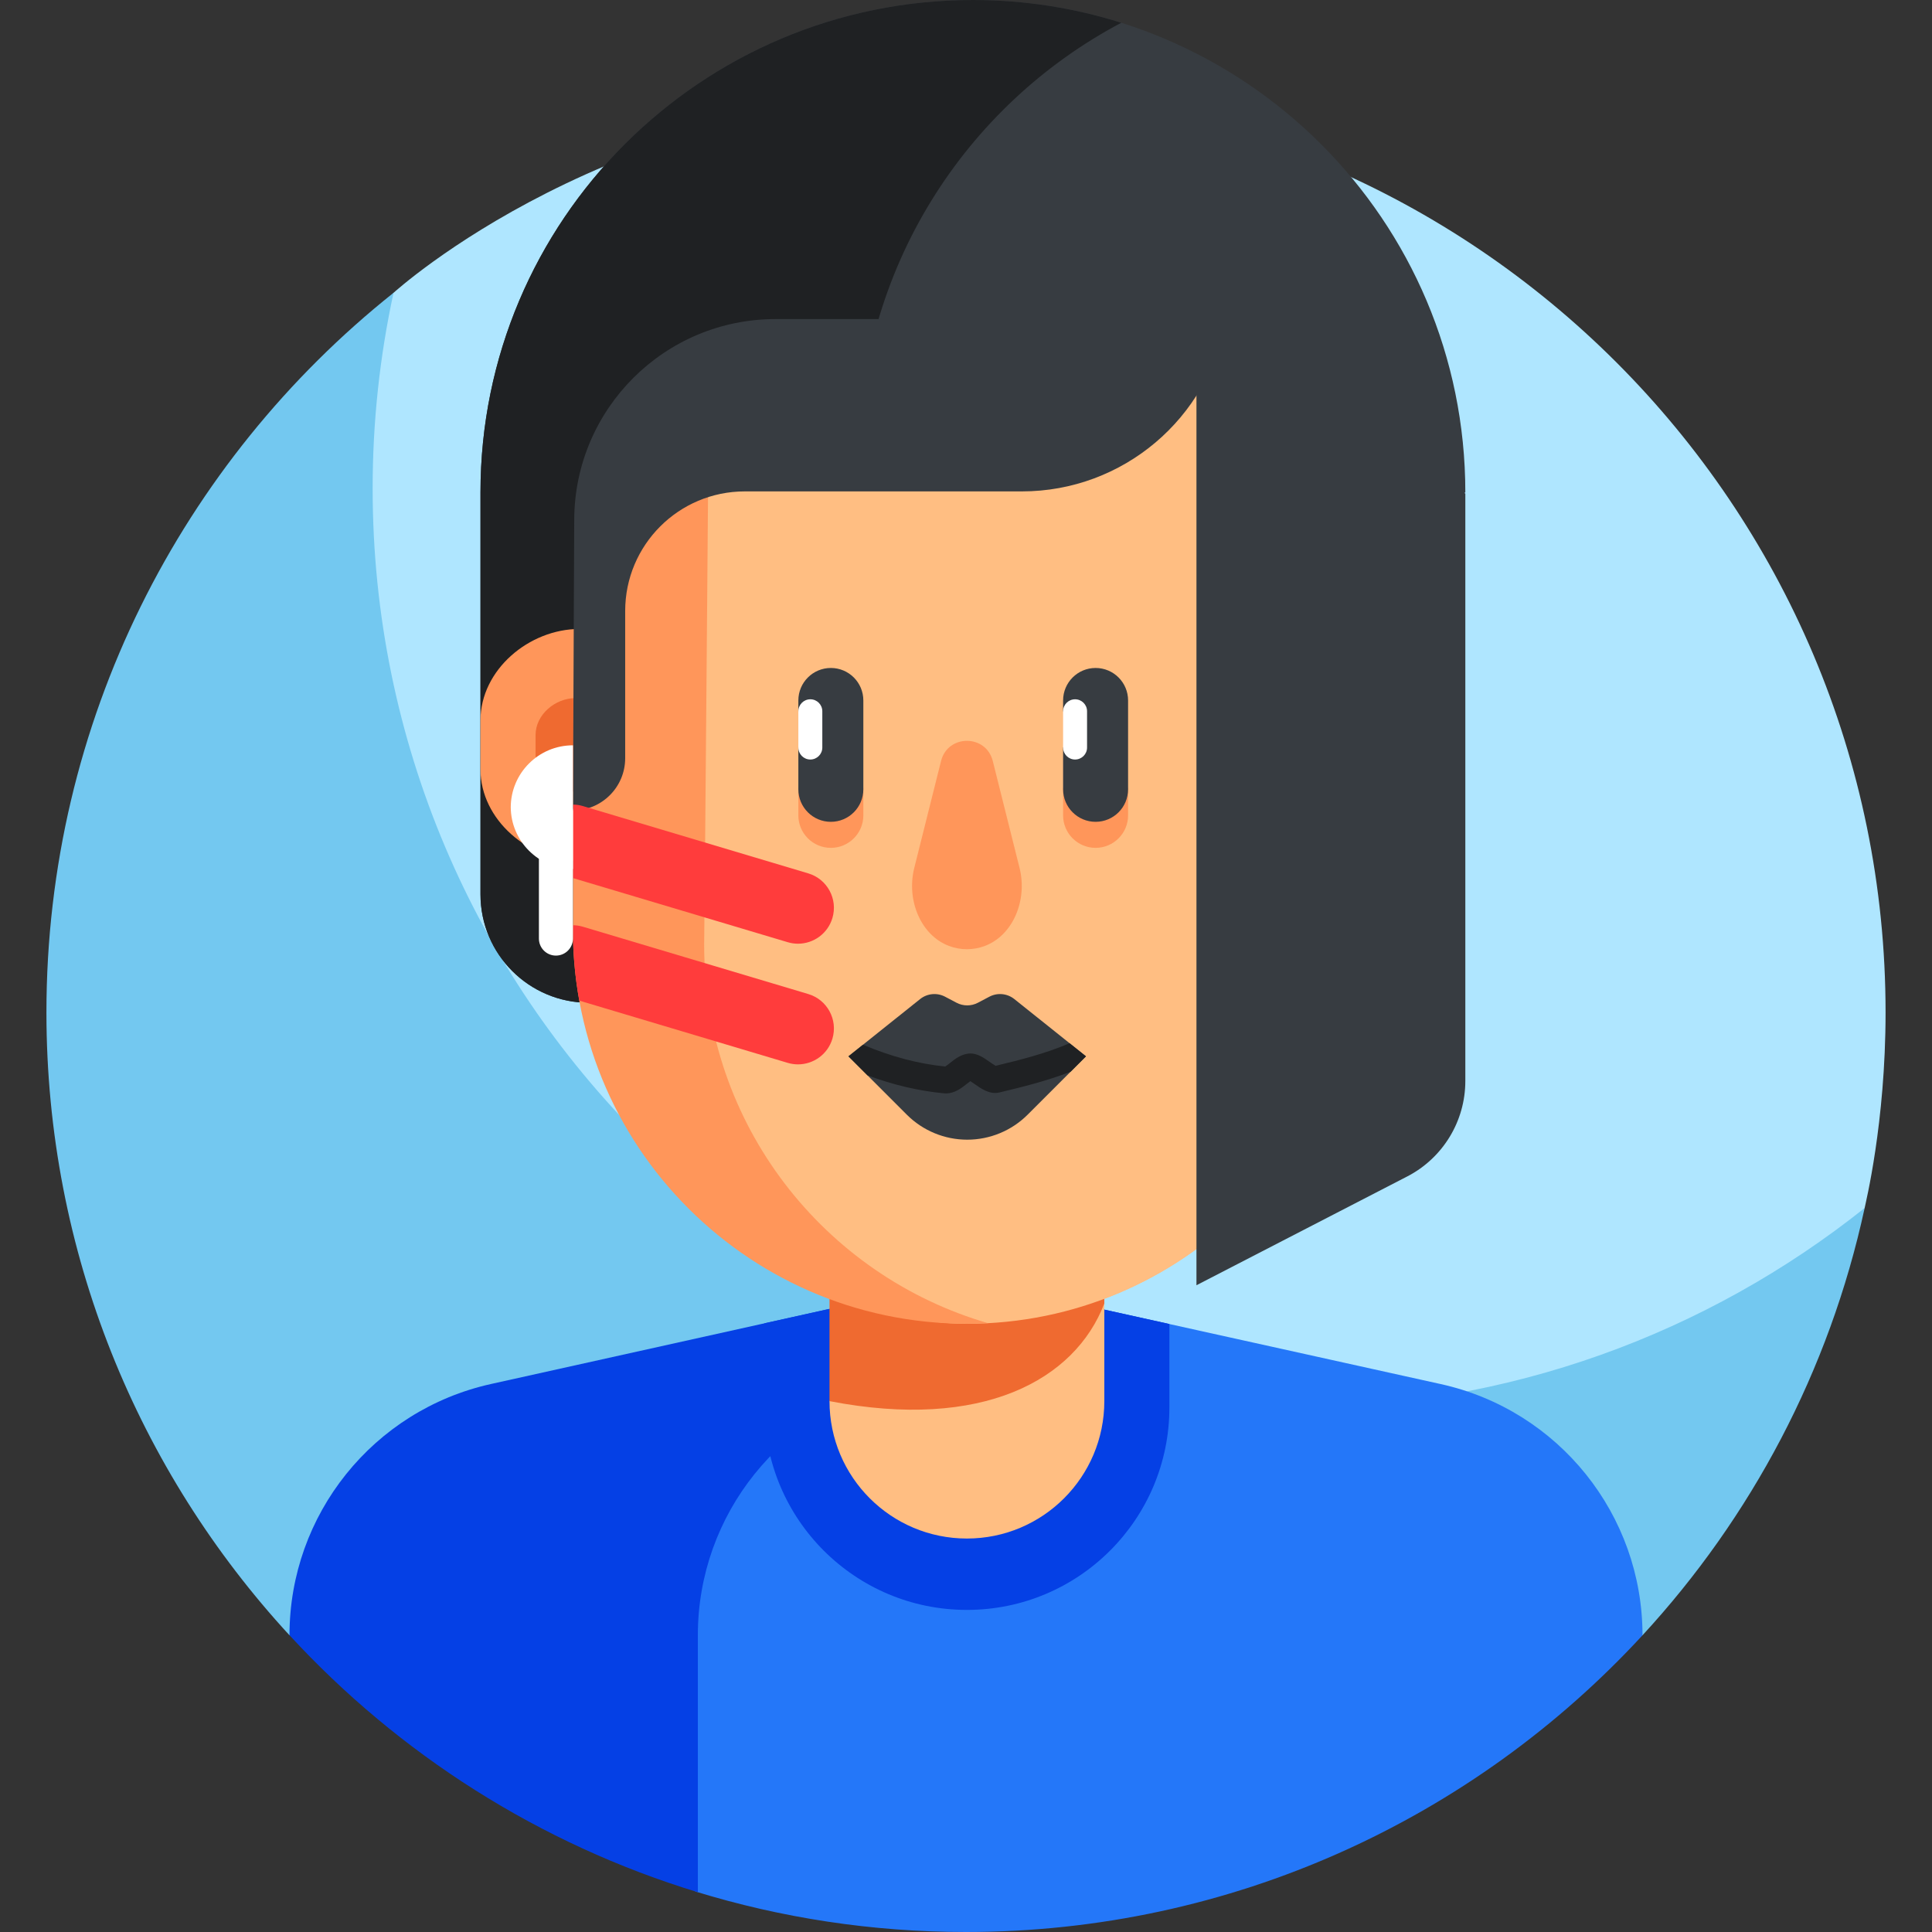 <svg id="Layer_1" enable-background="new 0 0 511 511" height="512" viewBox="0 0 511 511" width="512" xmlns="http://www.w3.org/2000/svg"><rect x="0" y="0" width="511" height="511" fill="#333333" stroke="none"/><g><g><path d="m255.5 24.56c-93.597 0-151.254 52.795-151.413 52.884 0 0-2.397 2.992-2.845 4.981-3.642 16.165-7.044 37.831-7.044 53.64 0 134.327 113.277 243.193 247.603 243.193 51.726 0 109.275-24.791 147.791-54.599.862-.667 3.595-5.147 3.595-5.147.169-1.036 5.533-22.392 5.533-51.733 0-134.325-108.893-243.219-243.22-243.219z" fill="#afe6ff"/><path d="m341.78 372.393c-134.327 0-243.22-108.893-243.22-243.22 0-17.755 1.915-35.055 5.527-51.728-55.936 44.561-91.807 113.26-91.807 190.335 0 63.549 24.372 121.405 64.279 164.732l357.873.009c28.678-31.113 49.398-69.813 58.755-113.008-41.547 33.093-94.163 52.88-151.407 52.88z" fill="#73c8f0"/></g><g><g><path d="m257.327 0c-71.931 0-130.243 58.312-130.243 130.243v106.309c0 15.837 12.838 28.675 28.675 28.675l231.81-134.984c.001-71.931-58.311-130.243-130.242-130.243z" fill="#373c41"/></g><path d="m226.818 224.046c0-1.082.109-2.126.272-3.15v-99.654c0-49.985 28.163-93.385 69.481-115.22-12.385-3.909-25.567-6.022-39.244-6.022-71.931 0-130.243 58.312-130.243 130.243v106.309c0 15.837 12.838 28.675 28.675 28.675h71.059z" fill="#1f2123"/><g><g><g><path d="m153.277 227.687 3.269-26.007-3.269-35.324c-13.361 0-26.193 10.831-26.193 24.193v12.946c0 13.361 12.832 24.192 26.193 24.192z" fill="#ff965a"/></g></g></g><g><g><g><path d="m152.226 209.397 1.319-10.496-1.319-14.256c-5.392 0-10.571 4.371-10.571 9.764v5.224c.001 5.393 5.179 9.764 10.571 9.764z" fill="#ef6a30"/></g></g></g><path d="m381.086 366.083-71.771-15.882-55.815 1.718c-38.774 1.194-69.588 32.971-69.588 71.763v76.602c22.634 6.962 46.672 10.716 71.588 10.716 70.367 0 134.29-30.049 178.931-78.48-.002-31.915-22.184-59.541-53.345-66.437z" fill="#2477f9"/><path d="m76.569 432.487v.016c28.952 31.433 66.076 55.216 108.007 67.98v-67.996c0-31.9 22.16-59.518 53.302-66.43l71.436-15.856-54.085-11.968-125.359 27.824c-31.14 6.912-53.301 34.53-53.301 66.43z" fill="#0540e5"/><path d="m255.741 425.81c29.577 0 53.555-23.977 53.555-53.555v-22.059l-54.065-11.964-53.044 11.773v22.249c-.001 29.579 23.976 53.556 53.554 53.556z" fill="#0540e5"/><g><g><g><path d="m255.741 406.931c-20.073 0-36.344-16.272-36.344-36.344l72.689-81.406v81.406c-.001 20.072-16.273 36.344-36.345 36.344z" fill="#ffbe82"/></g></g></g><g><g><g><path d="m354.335 161.663c0-33.168-21.278-63.497-54.445-63.497h-88.298c-9.464 0-18.132 2.477-25.694 6.777v175.309c0 38.263 30.776 69.577 69.038 69.867.268.002.537.003.805.003 56.987 0 103.183-46.197 103.183-103.183v-32.575z" fill="#ffbe82"/></g></g></g><g><path d="m219.396 289.181v81.406c40.413 7.849 64.954-5.603 72.689-25.837v-55.569z" fill="#ef6a30"/></g><g><g><g><path d="m354.335 161.663c0-33.168-21.278-63.497-54.445-63.497h-88.298c-9.464 0-18.132 2.477-25.694 6.777v175.309c0 38.263 30.776 69.577 69.038 69.867.268.002.537.003.805.003 56.987 0 103.183-46.197 103.183-103.183v-32.575z" fill="#ffbe82"/></g></g></g><g><g><g><path d="m211.159 208.381v7.276c0 4.746 3.848 8.594 8.594 8.594s8.594-3.848 8.594-8.594v-7.276z" fill="#ff965a"/></g></g></g><g><g><g><path d="m281.182 208.381v7.276c0 4.746 3.848 8.594 8.594 8.594s8.594-3.848 8.594-8.594v-7.276z" fill="#ff965a"/></g></g></g><g><g><g><path d="m219.753 217.367c-4.746 0-8.594-3.848-8.594-8.594v-11.055l3.168-4.797-3.168-4.797v-2.855c0-4.746 3.848-8.594 8.594-8.594s8.594 3.848 8.594 8.594v23.504c-.001 4.746-3.848 8.594-8.594 8.594z" fill="#373c41"/></g></g></g><g><g><g><path d="m289.776 217.367c-4.746 0-8.594-3.848-8.594-8.594v-11.055l3.168-4.797-3.168-4.797v-2.855c0-4.746 3.848-8.594 8.594-8.594s8.594 3.848 8.594 8.594v23.504c0 4.746-3.848 8.594-8.594 8.594z" fill="#373c41"/></g></g></g><g><path d="m186.243 249.895c.082-1.867 1.248-145.479 1.248-145.479-19.352 9.079-33.681 31.219-33.681 54.974l-2.273 54.974v31.554c0 59.555 49.9 107.227 109.797 104.054-43.381-12.599-75.091-52.632-75.091-100.077z" fill="#ff965a"/></g><g><g><g><path d="m241.816 229.567c-2.136 8.531 1.746 17.824 9.171 20.625 1.494.564 3.092.869 4.754.869 1.661 0 3.26-.305 4.754-.869 7.425-2.801 11.308-12.094 9.171-20.625l-7.082-28.282c-1.783-7.12-11.902-7.12-13.685 0z" fill="#ff965a"/></g></g></g><g><path d="m214.327 200.887c-1.75 0-3.168-1.418-3.168-3.168v-9.594c0-1.75 1.418-3.168 3.168-3.168 1.75 0 3.168 1.418 3.168 3.168v9.594c0 1.75-1.419 3.168-3.168 3.168z" fill="#fff"/></g><g><path d="m284.35 200.887c-1.75 0-3.168-1.418-3.168-3.168v-9.594c0-1.75 1.418-3.168 3.168-3.168 1.75 0 3.168 1.418 3.168 3.168v9.594c0 1.75-1.418 3.168-3.168 3.168z" fill="#fff"/></g><g><path d="m151.879 137.406-.343 76.958c7.633 0 13.821-6.188 13.821-13.821 0-5.77 0-22.811 0-38.94 0-17.471 14.163-31.632 31.634-31.632h73.278c26.698 0 49.503-19.257 53.975-45.578h-119.116c-29.316 0-53.119 23.696-53.249 53.013z" fill="#373c41"/></g><g><path d="m372.184 311.172-55.731 28.766v-259.689l71.116 50.298v155.37c.001 10.634-5.935 20.378-15.385 25.255z" fill="#373c41"/></g><g><path d="m287.235 279.391-18.953-15.145c-1.88-1.502-4.471-1.748-6.599-.626l-3.038 1.601c-1.766.93-3.877.93-5.642 0l-3.038-1.601c-2.129-1.122-4.72-.876-6.599.626l-18.953 15.145 15.427 15.427c4.239 4.239 9.989 6.621 15.985 6.621 5.995 0 11.745-2.382 15.985-6.621z" fill="#373c41"/></g><g><path d="m287.235 279.391-4.332-3.462c-6.53 2.789-13.119 4.418-19.571 5.971-.457-.254-1.16-.748-1.619-1.069-1.621-1.137-3.159-2.174-5.007-2.194-2.299.022-4.03 1.397-5.42 2.502-.39.31-.951.755-1.281.946-7.063-.697-14.345-2.632-21.754-5.761l-3.839 3.068 5.033 5.033c6.85 2.541 13.617 4.132 20.239 4.749.178.016.354.024.526.024 2.324 0 4.136-1.439 5.484-2.509.281-.224.651-.518.96-.735.321.21.697.474.988.678 1.953 1.371 4.168 2.926 6.706 2.314 5.924-1.424 12.321-2.97 18.816-5.483z" fill="#1f2123"/></g><path d="m213.781 231.001-59.623-17.804c-.852-.255-1.71-.375-2.558-.39l-.064 1.556v17.879l56.808 16.963c.907.271 1.822.4 2.722.4 4.091 0 7.869-2.664 9.099-6.785 1.502-5.026-1.357-10.318-6.384-11.819z" fill="#ff3c3c"/><path d="m213.781 262.914-59.623-17.805c-.873-.261-1.754-.383-2.622-.392v1.2c0 6.401.58 12.663 1.684 18.74l55.125 16.461c.907.271 1.822.4 2.722.4 4.091 0 7.868-2.664 9.099-6.784 1.501-5.026-1.358-10.319-6.385-11.82z" fill="#ff3c3c"/><g><g><g><g><path d="m135.089 213.377c0 9.083 7.364 16.447 16.447 16.447v-32.694c-9.083 0-16.447 7.364-16.447 16.447z" fill="#fff"/></g></g></g></g><g><g><path d="m147.036 252.748c-2.485 0-4.5-2.015-4.5-4.5v-33.693c0-2.485 2.015-4.5 4.5-4.5s4.5 2.015 4.5 4.5v33.693c0 2.485-2.014 4.5-4.5 4.5z" fill="#fff"/></g></g></g></g></svg>